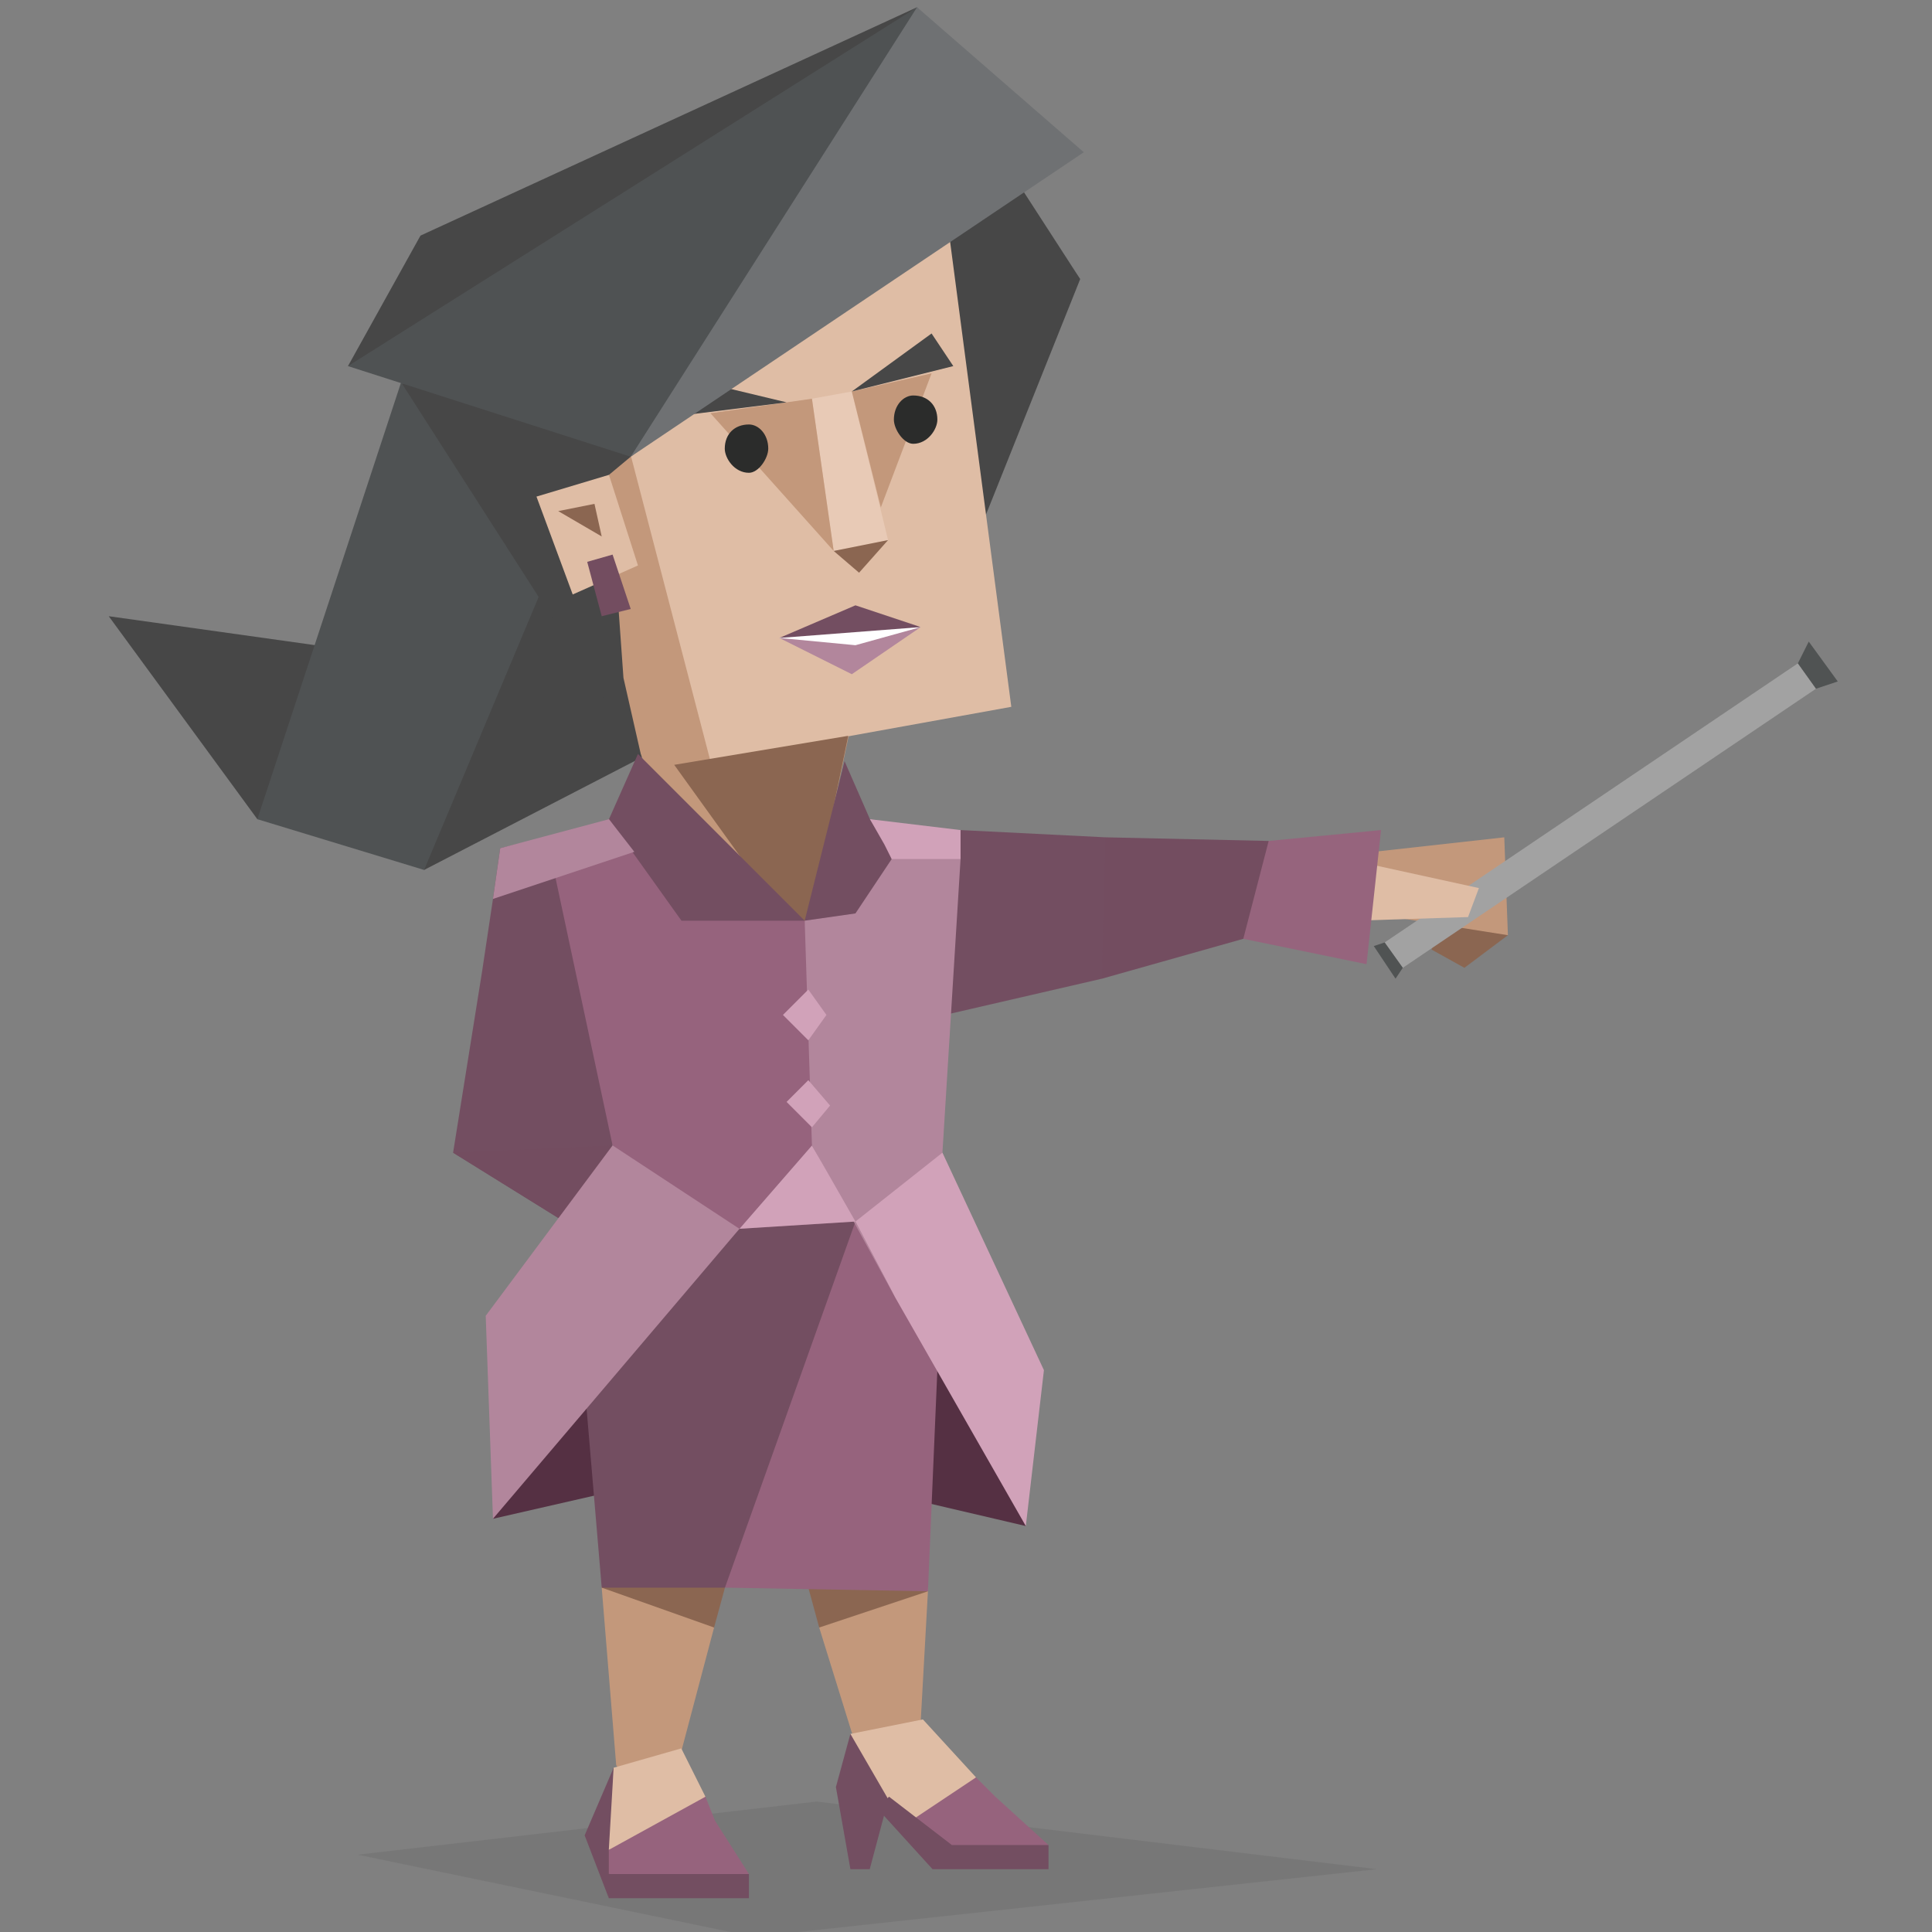 <svg xmlns="http://www.w3.org/2000/svg" class="commander" viewBox="0 0 533 533"><rect x="0" y="0" width="533" height="533" fill="#808080" stroke="none"/><defs><clipPath id="a"><path d="M0 400h400V0H0z"/></clipPath><clipPath id="b"><path d="M74 27h211V-1H74z"/></clipPath><clipPath id="c"><path d="M0 400h400V0H0z"/></clipPath></defs><g clip-path="url(#a)" transform="matrix(1.333 0 0 -1.333 0 533)"><g clip-path="url(#b)" opacity=".1"><path fill="#2b2c2b" d="M74 16l95 11 116-14L156-1z"/></g></g><path fill="#C3987B" d="M197 449l-9 34-12 12-6-8-4-49 4-31z"/><path fill="#8B6651" d="M173 429l27 9-3 11-31-11z"/><path fill="#C3987B" d="M255 386l1 53-2 36-11 16-8-13-9-29z"/><path fill="#8B6651" d="M235 423l21 16-30 10-3-11z"/><path fill="#553043" d="M136 419l70-16 77 18-19-66-40-47-64 59-6 5z"/><path fill="#96637d" d="M200 438l-40-71 9-21 55-47 36 46-4 94z"/><path fill="#734e61" d="M166 438l-6-71 9-21 55-47 12 38-36 101z"/><path fill="#8B6651" d="M416 258l-12 9-9-5v-13z" class="an1"/><path fill="#C3987B" d="M379 235l36-4 1 27-38-6z" class="an1"/><path fill="#a2a2a2" d="M382 260l114-77 5 7-114 77z" class="an1"/><path fill="#DFBDA5" d="M376 238l32 7-3 8-31 1z" class="an1"/><path fill="#96647d" d="M381 229l-31 3-10 13 3 14 34 7z"/><path fill="#734e61" d="M153 258l-20 10-8 50 29 18 12-5 3-15 2-28-21-47z"/><path fill="#734e61" d="M136 248l-3 20 30 15 7-6-7-49-25 6z"/><path fill="#734D60" d="M125 318l29 18 12-5 3-15z"/><path fill="#474747" d="M30 170l41 56h11l11-34-6-14z"/><path fill="#4F5253" d="M248 130L117 240l-46-14 51-155z"/><path fill="#474747" d="M248 130l-15 50-116 60 60-143zM264 32l34 45-28 70-27-118z"/><path fill="#474747" d="M265 26l33 51-55-48z"/><path fill="#C3987B" d="M187 232L127 92l34-24 36 42 38 89-13 61z"/><path fill="#DFBDA5" d="M259 43l20 152-83 15-37-142z"/><path fill="#fff" d="M228 181l-13-5 14-4 10 2 11-1h4l-18 9z"/><path fill="#8B6651" d="M234 203l-12 58-36-50z"/><path fill="#474747" d="M151 84l23 42-6 5 4 56 5 22-66-103z"/><path fill="#DFBDA5" d="M168 131l-20 6 10 27 18-8z"/><path fill="#8B6651" d="M164 139l-10 2 12 7z"/><path fill="#734D60" d="M169 153l5 15-8 2-4-15z"/><path fill="#E8CAB6" d="M235 108l10 41-15 3-6-42z"/><path fill="#8B6651" d="M237 158l8-9-15 3z"/><path fill="#C3987B" d="M196 114l28-4 6 42zm47 26l14-37-22 5z"/><path fill="#474747" d="M192 105l25 6-32 4z"/><path fill="#734e61" d="M254 173l-18-6-21 9z"/><path fill="#b2869c" d="M235 186l19-13-18 5-21-2z"/><path fill="#474747" d="M263 101l-28 7 22-16z"/><path fill="#4F5253" d="M278 41l-104 85-78-25 26-30L253 2z"/><path fill="#474747" d="M96 101l20-36L253 2z"/><path fill="#6F7173" d="M299 42l-125 84L253 2z"/><path fill="#734e61" d="M246 240l13-3 6-8 40 2 22 20-23 19-52 12z"/><path fill="#734D60" d="M305 231l45 1-7 27-39 11z"/><path fill="#96637d" d="M153 241l10-13 5-2 26 15 28 13 10 17-8 45-20 23-43 31 8-54z"/><path fill="#b2869c" d="M204 339l-68 80-2-56 35-47zm56-21l11 44-35-25 11 21-23-42-2-62 24-17-6-11 21 5 4 6z"/><path fill="#d1a2b9" d="M260 318l28 60-5 43-36-63-11-21z"/><path fill="#734e61" d="M233 210l7 16 5 7 1 4-10 15-14 2zm-65 16l8-18 46 46h-34z"/><path fill="#b2869c" d="M168 226l-30 8-2 14 39-13z"/><path fill="#d1a2b9" d="M240 226l25 3v8h-19l-2-4zm-4 111l-32 2 20-23z"/><path fill="#505353" d="M496 183l3-6 8 11-6 2zm-117 78l3-1 5 7-2 3z" class="an1"/><path fill="#d1a2b9" d="M216 280l7-7 5 7-5 7zm1 24l6-6 6 7-5 6z"/><g clip-path="url(#c)" transform="matrix(1.333 0 0 -1.333 0 533)"><path fill="#2b2c2b" d="M189 318c-2 0-4-2-4-5 0-2 2-5 4-5 3 0 5 3 5 5 0 3-2 5-5 5m-34-6c-3 0-5-2-5-5 0-2 2-5 5-5 2 0 4 3 4 5 0 3-2 5-4 5"/><path fill="#734e61" d="M180 13h-4l-3 17 3 11 10-6-2-7zm-53 21l-6-14 5-13z"/><path fill="#DFBDA5" d="M141 38l5-10-7-9-13-2 1 17z"/><path fill="#96637d" d="M126 17l20 11 2-5-4-6-18-5z"/><path fill="#96637d" d="M126 12l22 11 7-11-11-2z"/><path fill="#DFBDA5" d="M191 44l11-12-6-7-9-3-11 19z"/><path fill="#96637d" d="M187 22l15 10 4-4-6-6-10-3z"/><path fill="#96637d" d="M190 18l16 10 11-10-15-2z"/><path fill="#734e61" d="M126 7h29v5h-29zm58 21l-2-2 1-2 10-11h24v5h-20z"/></g></svg>
